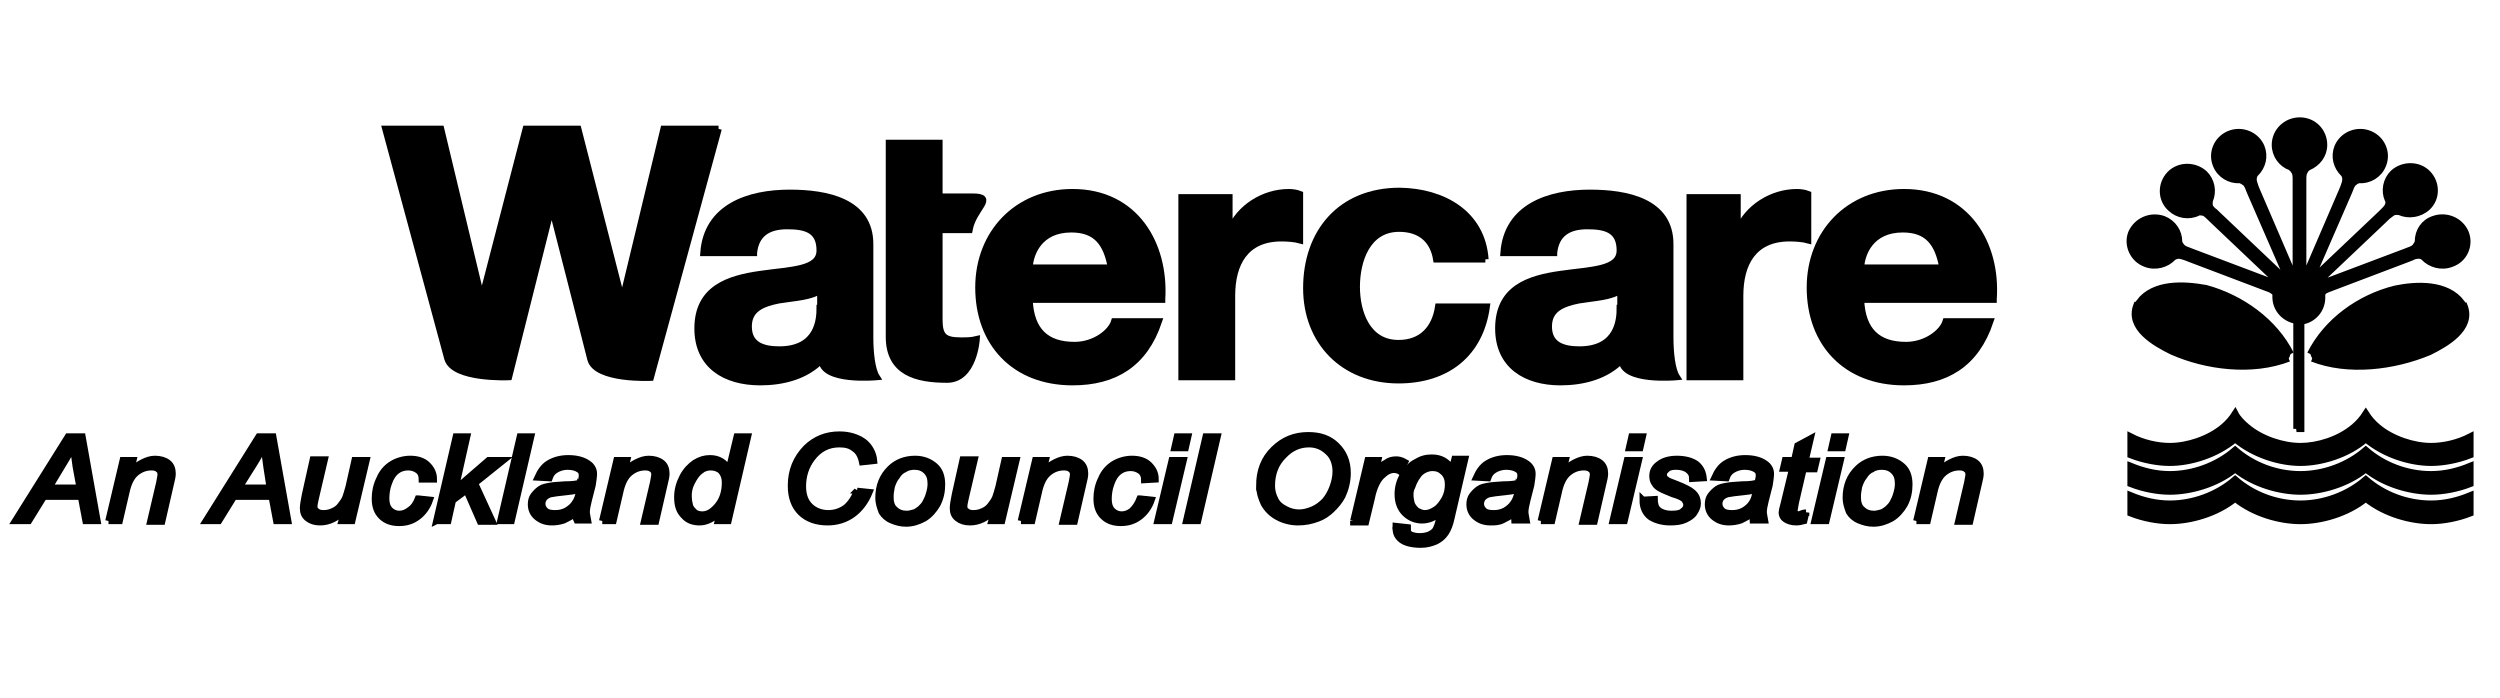 <svg width="222" height="62" xmlns="http://www.w3.org/2000/svg" xmlns:xlink="http://www.w3.org/1999/xlink">
 <defs>
  <clipPath id="clip630">
   <path id="path2182" d="m402,-711.89l41,0l0,32l-41,0l0,-32zm0,0"/>
  </clipPath>
  <clipPath id="clip631">
   <path id="path2185" d="m428.996,-684.261c-4.738,-0.43 -9.34,-0.617 -13.598,-0.617c-4.402,0 -8.438,0.203 -11.871,0.555c-0.348,1.262 -0.641,2.48 -0.879,3.641l0,0.004c3.402,-0.488 7.898,-0.773 12.949,-0.773c5.219,0 11.027,0.305 16.855,1.012c1.441,-9.27 4.758,-22.723 9.895,-31.152c-1.41,-0.117 -2.812,-0.211 -4.199,-0.285c-4.465,8.324 -7.496,18.305 -9.152,27.617"/>
  </clipPath>
  <clipPath id="clip632">
   <path id="path2365" d="m400,-715.89l40,0l0,32l-40,0l0,-32zm0,0"/>
  </clipPath>
  <clipPath id="clip633">
   <path id="path2368" d="m432.266,-709.37l-0.199,-0.02c-0.121,0 -0.246,0.016 -0.371,0.043l-4.707,5.199l-0.992,2.613l-0.105,0.16l-0.559,0.062l-0.703,0.117c-0.059,0.082 -0.137,0.113 -0.234,0.113c-0.09,0 -0.191,-0.027 -0.305,-0.066l0.09,0.207c-0.27,-0.117 -0.738,-0.445 -1.047,-0.527l-0.145,-0.008l-0.043,0l-0.074,0.016l-0.023,0.086l-0.055,-0.027l-0.016,0.133c-0.027,-0.066 -0.09,-0.109 -0.188,-0.125l-0.223,0.078l-0.039,-0.023l-0.012,-0.031l-0.203,0.059c-0.398,0.141 -0.781,0.57 -0.914,0.57l-0.008,0c-0.039,-0.004 -0.09,-0.07 -0.141,-0.164l-0.027,0.004l-0.008,0c-0.117,-0.012 -0.438,-0.57 -0.484,-0.875c-0.172,-0.043 -0.352,-0.094 -0.379,-0.25l-0.004,-0.016c-0.094,0 -0.77,4.344 -2.574,5.633c-1.859,1.328 -3.969,2.34 -4.754,2.641c-0.777,0.305 -0.324,0.84 -1.336,1.676c-1.008,0.84 -2.504,2.156 -1.988,2.641c0.019,0.016 -0.195,0.859 0.039,0.957c-2.875,0.07 -5.539,0.234 -7.906,0.473c-0.379,1.41 -0.707,2.77 -0.969,4.051c0.898,-0.129 1.855,-0.246 2.867,-0.352c3.434,-0.352 7.469,-0.555 11.871,-0.555c4.258,0 8.859,0.188 13.598,0.617c1.656,-9.312 4.688,-19.293 9.152,-27.617c0.574,-1.062 1.172,-2.102 1.789,-3.109c-1.566,-0.129 -3.117,-0.23 -4.645,-0.309c-1.078,1.883 -2.125,3.93 -3.027,5.926"/>
  </clipPath>
  <clipPath id="clip634">
   <path id="path2708" d="m398,-717.89l39,0l0,31l-39,0l0,-31zm0,0"/>
  </clipPath>
  <clipPath id="clip635">
   <path id="path2711" d="m419.707,-717.601c0.051,0.059 0.188,0.152 0.355,0.348c0.27,0.324 0.82,1.082 0.824,1.324c0,0.215 -0.246,0.148 -0.059,0.398l0.027,0.035l0.078,0.09c0.363,0.402 1.602,2.047 1.785,2.324c0.09,0.137 0.18,0.188 0.25,0.188l0.129,-0.141l0.019,-0.027c0.051,0 0.203,0.176 0.238,0.312l0.004,0.023l-0.137,0.086l0,0.004l0.023,0.066c0.09,0.176 0.418,0.559 0.699,1.23c0.363,0.867 0.699,1.348 0.609,2.191c-0.086,0.844 -0.266,2.055 -0.988,2.379c-0.73,0.324 -1.32,0.41 -1.273,1.012c0.051,0.602 0.777,0.641 1.281,1l0.066,0.043l0,-0.008l0.234,0.059l-0.016,0.051c0.473,0.18 1.039,0.156 1.266,0.652c0.172,0.371 0.098,0.934 -0.09,1.418l0.031,0.004l-0.105,0.234l-0.027,-0.004c-0.102,0.207 -0.219,0.387 -0.348,0.523c-0.281,0.305 -0.461,0.496 -0.496,0.637c0.113,0.039 0.215,0.066 0.305,0.066c0.098,0 0.176,-0.031 0.234,-0.113l0.703,-0.117l0.559,-0.062l0.105,-0.16l0.992,-2.613l4.707,-5.199c0.125,-0.027 0.25,-0.043 0.371,-0.043l0.199,0.02c0.902,-1.996 1.949,-4.043 3.027,-5.926c0.379,-0.656 0.762,-1.293 1.145,-1.902c-4.133,-0.34 -8.152,-0.492 -11.891,-0.492c-1.676,0 -3.293,0.031 -4.84,0.09m-0.762,15.594c-0.332,0.148 0.469,1.188 -0.238,1.688c-0.707,0.5 -1.062,0.406 -1.113,0.664c-0.055,0.258 -0.316,1.629 -2.223,2.988c-1.902,1.355 -2.977,2.199 -3.773,2.504c-0.66,0.258 -0.875,0.957 -1.508,1.676l0.074,-0.004c0.254,-0.012 0.512,-0.023 0.555,-0.023l0.004,0c0.098,0 0.18,0.078 0.18,0.18c0.004,0.102 -0.078,0.184 -0.18,0.184c-0.039,0 -0.293,0.016 -0.543,0.023c-0.238,0.012 -0.473,0.023 -0.512,0.023c-2.98,0.066 -6.984,0.312 -9.992,0.594c-0.363,1.332 -0.676,2.621 -0.926,3.836c0.902,-0.129 1.863,-0.246 2.879,-0.348c2.367,-0.238 5.031,-0.402 7.906,-0.473c-0.234,-0.098 -0.019,-0.941 -0.039,-0.957c-0.516,-0.484 0.98,-1.801 1.988,-2.641c1.012,-0.836 0.559,-1.371 1.336,-1.676c0.785,-0.301 2.895,-1.312 4.754,-2.641c1.805,-1.289 2.48,-5.633 2.574,-5.633l0.004,0.016c0.027,0.156 0.207,0.207 0.379,0.25l-0.008,-0.07c0,-0.27 -0.645,-0.141 -0.699,-0.461c-0.059,-0.32 -0.266,-0.254 0.043,-0.27l-0.121,-0.008c-0.457,0 -0.449,0.418 -0.801,0.578m2.996,0.559c-0.387,0.137 -0.738,0.5 -0.891,0.543c0.051,0.094 0.102,0.16 0.141,0.164l0.008,0c0.133,0 0.516,-0.43 0.914,-0.57l0.203,-0.059l-0.098,-0.152c-0.051,0 -0.133,0.023 -0.277,0.074m1.039,-0.035l-0.035,0.008l0.043,0l0.145,0.008l-0.121,-0.02l-0.031,0.004zm-0.309,0.066l-0.082,0.023c0.098,0.016 0.16,0.059 0.188,0.125l0.016,-0.133l-0.055,-0.027l-0.066,0.012zm0,0"/>
  </clipPath>
  <clipPath id="clip636">
   <path id="path2873" d="m396,-719.89l30,0l0,29l-30,0l0,-29zm0,0"/>
  </clipPath>
  <clipPath id="clip637">
   <path id="path2876" d="m409.539,-719.03c-5.438,5.379 -10.742,18.359 -12.656,27.465c0.734,-0.105 1.688,-0.211 2.773,-0.309c0.367,-1.582 0.824,-3.27 1.371,-5.02c-0.969,0.074 -1.918,0.164 -2.848,0.262l0.074,-0.25c0.93,-0.098 1.883,-0.184 2.852,-0.262c0.535,-1.691 1.148,-3.438 1.836,-5.203c-1.004,0.082 -1.98,0.172 -2.934,0.273l0.094,-0.25c0.957,-0.102 1.934,-0.195 2.938,-0.27c0.617,-1.566 1.281,-3.141 2.012,-4.703c-1.031,0.078 -2.035,0.172 -3.016,0.277l0.117,-0.254c0.98,-0.102 1.984,-0.195 3.016,-0.273c0.699,-1.48 1.449,-2.941 2.238,-4.367c-1.066,0.09 -2.102,0.199 -3.105,0.316l0.141,-0.258c1.008,-0.117 2.039,-0.227 3.105,-0.312c0.785,-1.398 1.609,-2.758 2.473,-4.051c-1.047,0.082 -2.059,0.18 -3.055,0.289c0.066,-0.09 0.129,-0.176 0.195,-0.266c0.984,-0.109 1.992,-0.203 3.027,-0.281c0.664,-0.98 1.359,-1.918 2.07,-2.816c0.109,-0.008 0.215,-0.016 0.324,-0.023c-0.719,0.895 -1.414,1.836 -2.086,2.82c1.191,-0.09 2.414,-0.156 3.66,-0.211c0.656,-0.992 1.328,-1.938 2.008,-2.828c0.109,-0.008 0.215,-0.012 0.32,-0.02c-0.691,0.895 -1.371,1.84 -2.035,2.84c1.105,-0.043 2.23,-0.074 3.367,-0.09c0.492,-0.805 0.992,-1.586 1.5,-2.352l0.141,0.223c-0.457,0.695 -0.91,1.402 -1.355,2.125c0.277,-0.004 0.551,-0.004 0.828,-0.004c0.488,0 0.984,0.004 1.477,0.008l0.16,0.23c-0.168,-0.258 -0.371,-0.52 -0.504,-0.68c-0.168,-0.195 -0.305,-0.289 -0.355,-0.348l0.016,-0.09l0.133,-0.027l0.07,0.004l0.137,0c-0.094,-0.352 -0.691,-1.422 -0.941,-1.719c-0.086,-0.102 -0.172,-0.16 -0.242,-0.199c-3.285,0.078 -6.766,0.301 -9.34,0.602m11.031,2.465c-0.484,-0.004 -0.965,-0.004 -1.449,-0.004c-0.391,0 -0.781,0 -1.168,0.004c-0.785,1.297 -1.535,2.641 -2.258,4.012c0.711,-0.012 1.422,-0.016 2.137,-0.016c0.492,0 0.988,0.004 1.48,0.008c0.488,-1.012 0.996,-1.996 1.516,-2.969c-0.188,-0.25 0.059,-0.184 0.059,-0.398c-0.004,-0.121 -0.141,-0.375 -0.316,-0.637l-0.004,-0.008c0,0.004 0.004,0.004 0.004,0.008m-6.277,0.098c-0.84,1.273 -1.652,2.621 -2.438,4.027c1.172,-0.055 2.363,-0.09 3.57,-0.109c0.715,-1.371 1.465,-2.715 2.246,-4.012c-1.145,0.02 -2.273,0.047 -3.379,0.094m-3.969,0.223c-0.871,1.293 -1.699,2.656 -2.488,4.055c1.215,-0.098 2.461,-0.18 3.738,-0.238c0.777,-1.406 1.59,-2.754 2.422,-4.027c-1.25,0.051 -2.48,0.121 -3.672,0.211m10.609,0.84l-0.078,-0.09l0.078,0.09zm0.008,0.008c-0.004,0 -0.008,-0.004 -0.008,-0.008l0.008,0.008zm0.043,0.051l-0.043,-0.051c0.012,0.016 0.027,0.035 0.043,0.051m0.012,0.012c-0.484,0.91 -0.961,1.832 -1.418,2.777c1.156,0.016 2.32,0.043 3.488,0.082c0.066,-0.145 0.141,-0.285 0.207,-0.434l0.082,0.16c-0.035,-0.137 -0.188,-0.312 -0.238,-0.312l-0.019,0.027l-0.129,0.141c-0.07,0 -0.16,-0.051 -0.25,-0.188c-0.172,-0.266 -1.293,-1.754 -1.723,-2.254l-0.012,-0.012c0.004,0.004 0.008,0.008 0.012,0.012m2.227,2.699l0,-0.004l0,0.004zm0.027,0.074c0,-0.004 -0.004,-0.004 -0.004,-0.008c0,0.004 0.004,0.004 0.004,0.008m0.227,0.348l-0.258,-0.016c-0.66,1.445 -1.277,2.934 -1.844,4.434c0.957,0.035 1.922,0.09 2.883,0.145l-0.098,0.238c-0.961,-0.055 -1.922,-0.109 -2.879,-0.145c-0.586,1.566 -1.121,3.145 -1.602,4.707l0.105,0.008l-0.004,0c1.129,0.047 2.047,0.086 3.195,0.16c0.191,-0.621 0.457,-1.418 0.664,-2.031l-0.066,-0.043c-0.504,-0.359 -1.23,-0.398 -1.281,-1c-0.047,-0.602 0.543,-0.688 1.273,-1.012c0.723,-0.324 0.902,-1.535 0.988,-2.379c0.09,-0.844 -0.246,-1.324 -0.609,-2.191c-0.16,-0.379 -0.332,-0.668 -0.469,-0.875c-0.102,-0.156 -0.188,-0.273 -0.227,-0.348c0.039,0.078 0.121,0.191 0.227,0.348m-7.906,-0.098c-0.754,1.449 -1.469,2.926 -2.137,4.414c0.641,-0.008 1.281,-0.012 1.926,-0.012c0.621,0 1.242,0.004 1.863,0.012c0.621,-1.496 1.281,-2.977 1.977,-4.426c-0.465,-0.004 -0.93,-0.004 -1.387,-0.004c-0.754,0 -1.5,0.004 -2.242,0.016m1.914,4.418c1.203,0.016 2.418,0.043 3.637,0.09c0.566,-1.504 1.18,-2.988 1.84,-4.434c-1.172,-0.039 -2.34,-0.066 -3.496,-0.082c-0.695,1.449 -1.359,2.93 -1.98,4.426m-5.766,-4.301c-0.781,1.418 -1.527,2.891 -2.234,4.402c1.211,-0.051 2.438,-0.086 3.684,-0.102c0.664,-1.492 1.379,-2.965 2.133,-4.414c-1.215,0.023 -2.41,0.059 -3.582,0.113m-4.023,0.258c-0.797,1.426 -1.551,2.887 -2.25,4.371c1.227,-0.09 2.488,-0.16 3.77,-0.219c0.703,-1.508 1.445,-2.98 2.219,-4.395c-1.277,0.062 -2.523,0.141 -3.738,0.242m5.629,4.281c-0.695,1.562 -1.332,3.133 -1.91,4.695c0.664,-0.008 1.332,-0.016 2.008,-0.016c0.641,0 1.285,0.008 1.934,0.016c0.539,-1.566 1.129,-3.137 1.77,-4.699c-0.59,-0.008 -1.176,-0.012 -1.758,-0.012c-0.688,0 -1.367,0.008 -2.043,0.016m2.285,4.695c1.266,0.02 2.539,0.051 3.824,0.102c0.477,-1.566 1.008,-3.141 1.594,-4.707c-1.223,-0.047 -2.438,-0.074 -3.645,-0.09c-0.641,1.559 -1.234,3.133 -1.773,4.695m-6.234,-4.586c-0.715,1.535 -1.387,3.102 -2.004,4.695c1.242,-0.055 2.504,-0.086 3.785,-0.105c0.578,-1.562 1.211,-3.133 1.902,-4.695c-1.246,0.02 -2.477,0.055 -3.684,0.105m-4.051,0.23c-0.73,1.559 -1.402,3.133 -2.02,4.699c1.238,-0.094 2.508,-0.168 3.805,-0.223c0.613,-1.594 1.285,-3.16 1.992,-4.699c-1.285,0.059 -2.547,0.129 -3.777,0.223m17.898,4.648c0.387,0.023 1.398,0.094 1.812,0.125c0.188,-0.484 0.262,-1.047 0.09,-1.418c-0.227,-0.496 -0.793,-0.473 -1.266,-0.652c-0.199,0.598 -0.453,1.352 -0.637,1.945m-3.445,-0.145l0.004,-0.031l-0.004,0.031zm0,0zm-0.016,0.031l0,-0.004l0,0.004zm0,0.004zm-0.012,0.031zm-0.285,0.133c0.012,-0.098 0.227,-0.07 0.285,-0.133c-0.059,0.062 -0.273,0.035 -0.285,0.133m-8.141,-0.105c-0.645,1.75 -1.207,3.48 -1.68,5.168c0.996,-0.02 2,-0.027 3.012,-0.027c0.348,0 0.699,0.004 1.051,0.004c0.445,-1.684 0.973,-3.41 1.566,-5.148c-0.621,-0.008 -1.242,-0.012 -1.855,-0.012c-0.703,0 -1.398,0.004 -2.094,0.016m2.629,5.148c0.789,0.004 1.594,0.027 2.391,0.047l-0.23,0.234c-0.742,-0.016 -1.488,-0.035 -2.223,-0.043c-0.184,0.707 -0.352,1.402 -0.508,2.09c-0.098,0.07 -0.199,0.141 -0.293,0.207c0.168,-0.758 0.348,-1.52 0.555,-2.297c-0.355,-0.004 -0.707,-0.004 -1.059,-0.004c-1.012,0 -2.016,0.008 -3.008,0.027c-0.465,1.684 -0.84,3.32 -1.105,4.871c0.41,-0.016 0.805,-0.023 1.188,-0.035c0.035,0 0.223,-0.008 0.43,-0.016c0.633,-0.719 0.848,-1.418 1.508,-1.676c0.797,-0.305 1.871,-1.148 3.773,-2.504c1.906,-1.359 2.168,-2.73 2.223,-2.988c0.051,-0.258 0.406,-0.164 1.113,-0.664c0.707,-0.5 -0.094,-1.539 0.238,-1.688c0.352,-0.16 0.344,-0.578 0.801,-0.578l0.121,0.008c-0.309,0.016 -0.102,-0.051 -0.043,0.27c0.055,0.32 0.699,0.191 0.699,0.461l0.008,0.07c0.047,0.305 0.367,0.863 0.484,0.875l0.008,0l0.027,-0.004c0.152,-0.043 0.504,-0.406 0.891,-0.543c0.145,-0.051 0.227,-0.074 0.277,-0.074l0.098,0.152l0.012,0.031l0.039,0.023l0.223,-0.078l0.082,-0.023l0.066,-0.012l-0.113,-0.055c0.094,-0.32 0.18,-0.645 0.277,-0.961c-1.172,-0.074 -2.273,-0.121 -3.438,-0.168l-0.059,0l0.059,0l-0.059,0l-0.062,0.043l0.016,-0.051c-1.285,-0.047 -2.562,-0.082 -3.832,-0.098c-0.598,1.738 -1.125,3.465 -1.574,5.148m-6.676,-5.035c-0.66,1.715 -1.254,3.453 -1.781,5.188c1.277,-0.059 2.578,-0.102 3.898,-0.129c0.469,-1.688 1.031,-3.418 1.672,-5.172c-1.281,0.023 -2.547,0.059 -3.789,0.113m-4.07,0.238c-0.691,1.766 -1.305,3.508 -1.844,5.199c1.262,-0.094 2.555,-0.176 3.875,-0.238c0.527,-1.734 1.121,-3.473 1.781,-5.191c-1.301,0.059 -2.574,0.137 -3.812,0.23m19.664,0.906l0.074,-0.016l0.035,-0.008l0.031,-0.004l0.121,0.02c0.309,0.082 0.777,0.41 1.047,0.527l-0.09,-0.207c0.035,-0.141 0.215,-0.332 0.496,-0.637c0.129,-0.137 0.246,-0.316 0.348,-0.523c-0.406,-0.031 -1.41,-0.098 -1.785,-0.121c-0.098,0.32 -0.184,0.645 -0.277,0.969m-17.453,4.285c-0.5,1.664 -0.934,3.324 -1.293,4.957c1.395,-0.09 2.805,-0.164 4.102,-0.211c0.266,-1.555 0.637,-3.188 1.098,-4.875c-1.32,0.027 -2.625,0.07 -3.906,0.129m-4.133,0.258c-0.547,1.75 -1.008,3.438 -1.375,5.016c1.215,-0.109 2.578,-0.215 3.965,-0.301c0.359,-1.633 0.785,-3.293 1.285,-4.957c-1.316,0.062 -2.609,0.145 -3.875,0.242"/>
  </clipPath>
  <clipPath id="clip638">
   <path id="path3288" d="m423,-704.89l2,0l0,3l-2,0l0,-3zm0,0"/>
  </clipPath>
  <clipPath id="clip639">
   <path id="path3291" d="m424.441,-703.914l0.219,0.102l0.016,-0.051l-0.234,-0.059l0,0.008zm1.293,2.406l0.027,0.004l0.105,-0.234l-0.031,-0.004l-0.102,0.234zm0,0"/>
  </clipPath>
  <clipPath id="clip640">
   <path id="path3295" d="m419,-704.89l6,0l0,4l-6,0l0,-4zm0,0"/>
  </clipPath>
  <clipPath id="clip641">
   <path id="path3298" d="m423.777,-701.883c-1.148,-0.074 -2.066,-0.113 -3.195,-0.16l-0.004,0.031l-0.016,0.027l0,0.008l-0.012,0.031c-0.059,0.062 -0.273,0.035 -0.285,0.133c1.164,0.047 2.266,0.094 3.438,0.168c-0.098,0.316 -0.184,0.641 -0.277,0.961l0.113,0.055l0.051,-0.012l0.082,-0.02c0.094,-0.324 0.18,-0.648 0.277,-0.969c0.375,0.023 1.379,0.09 1.785,0.121l0.102,-0.234c-0.414,-0.031 -1.426,-0.102 -1.812,-0.125c0.184,-0.594 0.438,-1.348 0.637,-1.945l-0.219,-0.102c-0.207,0.613 -0.473,1.41 -0.664,2.031"/>
  </clipPath>
  <clipPath id="clip642">
   <path id="path3302" d="m421,-715.89l3,0l0,4l-3,0l0,-4zm0,0"/>
  </clipPath>
  <clipPath id="clip643">
   <path id="path3305" d="m421.655,-714.695l-0.027,-0.035l0.027,0.035zm2.395,2.891zm-2.395,-2.887zm0,0zm0.023,0.066l-0.023,-0.066l0.023,0.066zm0,0"/>
  </clipPath>
  <clipPath id="clip644">
   <path id="path3309" d="m398,-719.89l27,0l0,28l-27,0l0,-28zm0,0"/>
  </clipPath>
  <clipPath id="clip645">
   <path id="path3312" d="m416.964,-718.734c-0.68,0.891 -1.352,1.836 -2.008,2.828c-1.246,0.055 -2.469,0.121 -3.66,0.211c0.672,-0.984 1.367,-1.926 2.086,-2.82c-0.109,0.008 -0.215,0.016 -0.324,0.023c-0.711,0.898 -1.406,1.836 -2.07,2.816c-1.035,0.078 -2.043,0.172 -3.027,0.281c-0.066,0.09 -0.129,0.176 -0.195,0.266c0.996,-0.109 2.008,-0.207 3.055,-0.289c-0.863,1.293 -1.688,2.652 -2.473,4.051c-1.066,0.086 -2.098,0.195 -3.105,0.312l-0.141,0.258c1.004,-0.117 2.039,-0.227 3.105,-0.316c-0.789,1.426 -1.539,2.887 -2.238,4.367c-1.031,0.078 -2.035,0.172 -3.016,0.273l-0.117,0.254c0.98,-0.105 1.984,-0.199 3.016,-0.277c-0.73,1.562 -1.395,3.137 -2.012,4.703c-1.004,0.074 -1.98,0.168 -2.938,0.27l-0.094,0.25c0.953,-0.102 1.93,-0.191 2.934,-0.273c-0.688,1.766 -1.301,3.512 -1.836,5.203c-0.969,0.078 -1.922,0.164 -2.852,0.262l-0.074,0.25c0.93,-0.098 1.879,-0.188 2.848,-0.262c-0.547,1.75 -1.004,3.437 -1.371,5.02l0.254,-0.027c0.367,-1.578 0.828,-3.266 1.375,-5.016c1.266,-0.098 2.559,-0.18 3.875,-0.242c-0.5,1.664 -0.926,3.324 -1.285,4.957l0.25,-0.016c0.359,-1.633 0.793,-3.293 1.293,-4.957c1.281,-0.059 2.586,-0.102 3.906,-0.129c-0.461,1.688 -0.832,3.32 -1.098,4.875l0.246,-0.008c0.266,-1.551 0.641,-3.188 1.105,-4.871c0.992,-0.02 1.996,-0.027 3.008,-0.027c0.352,0 0.703,0 1.059,0.004c-0.207,0.777 -0.387,1.539 -0.555,2.297c0.094,-0.066 0.195,-0.137 0.293,-0.207c0.156,-0.688 0.324,-1.383 0.508,-2.09c0.734,0.008 1.48,0.027 2.223,0.043l0.23,-0.234c-0.797,-0.02 -1.602,-0.043 -2.391,-0.047c0.449,-1.684 0.977,-3.41 1.574,-5.148c1.27,0.016 2.547,0.051 3.832,0.098l-0.016,0.051l0.062,-0.043c0.117,-0.086 0.242,-0.168 0.371,-0.23l0.008,0l-0.105,-0.008c0.48,-1.562 1.016,-3.141 1.602,-4.707c0.957,0.035 1.918,0.09 2.879,0.145l0.098,-0.238c-0.961,-0.055 -1.926,-0.109 -2.883,-0.145c0.566,-1.5 1.184,-2.988 1.844,-4.434l0.258,0.016c-0.105,-0.164 -0.191,-0.277 -0.23,-0.355l-0.023,-0.066l0,-0.004l0.137,-0.086l-0.004,-0.023l-0.082,-0.16c-0.066,0.148 -0.141,0.289 -0.207,0.434c-1.168,-0.039 -2.332,-0.066 -3.488,-0.082c0.457,-0.945 0.934,-1.867 1.418,-2.777l-0.062,-0.07l-0.078,-0.09l-0.027,-0.035c-0.52,0.973 -1.027,1.957 -1.516,2.969c-0.492,-0.004 -0.988,-0.008 -1.48,-0.008c-0.715,0 -1.426,0.004 -2.137,0.016c0.723,-1.371 1.473,-2.715 2.258,-4.012c0.387,-0.004 0.777,-0.004 1.168,-0.004c0.484,0 0.965,0 1.449,0.004l-0.164,-0.238c-0.492,-0.004 -0.988,-0.008 -1.477,-0.008c-0.277,0 -0.551,0 -0.828,0.004c0.445,-0.723 0.898,-1.43 1.355,-2.125l-0.141,-0.223c-0.508,0.766 -1.008,1.547 -1.5,2.352c-1.137,0.016 -2.262,0.047 -3.367,0.09c0.664,-1 1.344,-1.945 2.035,-2.84c-0.105,0.008 -0.211,0.012 -0.32,0.02m-1.871,3.066c1.105,-0.047 2.234,-0.074 3.379,-0.094c-0.781,1.297 -1.531,2.641 -2.246,4.012c-1.207,0.02 -2.398,0.055 -3.57,0.109c0.785,-1.406 1.598,-2.754 2.438,-4.027m-3.969,0.223c1.191,-0.09 2.422,-0.16 3.672,-0.211c-0.832,1.273 -1.645,2.621 -2.422,4.027c-1.277,0.059 -2.523,0.141 -3.738,0.238c0.789,-1.398 1.617,-2.762 2.488,-4.055m5.246,3.934c0.742,-0.012 1.488,-0.016 2.242,-0.016c0.457,0 0.922,0 1.387,0.004c-0.695,1.449 -1.355,2.93 -1.977,4.426c-0.621,-0.008 -1.242,-0.012 -1.863,-0.012c-0.645,0 -1.285,0.004 -1.926,0.012c0.668,-1.488 1.383,-2.965 2.137,-4.414m1.914,4.418c0.621,-1.496 1.285,-2.977 1.98,-4.426c1.156,0.016 2.324,0.043 3.496,0.082c-0.66,1.445 -1.273,2.93 -1.84,4.434c-1.219,-0.047 -2.434,-0.074 -3.637,-0.09m-5.766,-4.301c1.172,-0.055 2.367,-0.09 3.582,-0.113c-0.754,1.449 -1.469,2.922 -2.133,4.414c-1.246,0.016 -2.473,0.051 -3.684,0.102c0.707,-1.512 1.453,-2.984 2.234,-4.402m-4.023,0.258c1.215,-0.102 2.461,-0.18 3.738,-0.242c-0.773,1.414 -1.516,2.887 -2.219,4.395c-1.281,0.059 -2.543,0.129 -3.77,0.219c0.699,-1.484 1.453,-2.945 2.25,-4.371m5.629,4.281c0.676,-0.008 1.355,-0.016 2.043,-0.016c0.582,0 1.168,0.004 1.758,0.012c-0.641,1.562 -1.23,3.133 -1.77,4.699c-0.648,-0.008 -1.293,-0.016 -1.934,-0.016c-0.676,0 -1.344,0.008 -2.008,0.016c0.578,-1.562 1.215,-3.133 1.91,-4.695m2.285,4.695c0.539,-1.562 1.133,-3.137 1.773,-4.695c1.207,0.016 2.422,0.043 3.645,0.09c-0.586,1.566 -1.117,3.141 -1.594,4.707c-1.285,-0.051 -2.559,-0.082 -3.824,-0.102m-6.235,-4.586c1.207,-0.051 2.438,-0.086 3.684,-0.105c-0.691,1.562 -1.324,3.133 -1.902,4.695c-1.281,0.02 -2.543,0.051 -3.785,0.105c0.617,-1.594 1.289,-3.16 2.004,-4.695m-4.051,0.23c1.23,-0.094 2.492,-0.164 3.777,-0.223c-0.707,1.539 -1.379,3.105 -1.992,4.699c-1.297,0.055 -2.566,0.129 -3.805,0.223c0.617,-1.566 1.289,-3.141 2.02,-4.699m6,4.598c0.695,-0.012 1.391,-0.016 2.094,-0.016c0.613,0 1.234,0.004 1.855,0.012c-0.594,1.738 -1.121,3.465 -1.566,5.148c-0.352,0 -0.703,-0.004 -1.051,-0.004c-1.012,0 -2.016,0.008 -3.012,0.027c0.473,-1.688 1.035,-3.418 1.68,-5.168m-4.047,0.113c1.242,-0.055 2.508,-0.09 3.789,-0.113c-0.641,1.754 -1.203,3.484 -1.672,5.172c-1.32,0.027 -2.621,0.07 -3.898,0.129c0.527,-1.734 1.121,-3.473 1.781,-5.188m-4.07,0.238c1.238,-0.094 2.512,-0.172 3.812,-0.23c-0.66,1.719 -1.254,3.457 -1.781,5.191c-1.32,0.062 -2.613,0.145 -3.875,0.238c0.539,-1.691 1.152,-3.434 1.844,-5.199"/>
  </clipPath>
  <clipPath id="clip646">
   <path id="path3316" d="m399,-692.89l10,0l0,1l-10,0l0,-1zm0,0"/>
  </clipPath>
  <clipPath id="clip647">
   <path id="path3319" d="m409.027,-691.629l-0.031,0.184l0.246,-0.008l0.031,-0.184l-0.246,0.008zm-4.352,0.227l-0.039,0.184l0.25,-0.016l0.039,-0.184l-0.25,0.016zm-4.219,0.328l-0.043,0.188l0.25,-0.023l0.047,-0.191l-0.254,0.027zm0,0"/>
  </clipPath>
 </defs>
 <g>
  <title>background</title>
  <rect fill="none" id="canvas_background" height="12.455" width="39.436" y="-1" x="-1"/>
 </g>
 <g>
  <title>Layer 1</title>
  <g transform="matrix(1.25,0,0,1.25,-491.815,905.043) " clip-rule="nonzero" id="g6050" clip-path="url(#clip638)">
   <g clip-rule="nonzero" id="g6052" clip-path="url(#clip639)">
    <use height="100%" width="100%" y="1654.28" x="1.711" id="use6054" transform="matrix(0.467,0,0,-0.479,423.372,91.779) " xlink:href="#image11"/>
   </g>
  </g>
  <g transform="matrix(1.25,0,0,1.25,-491.815,905.043) " clip-rule="nonzero" id="g6056" clip-path="url(#clip640)">
   <g clip-rule="nonzero" id="g6058" clip-path="url(#clip641)">
    <use height="100%" width="100%" y="1696.699" x="1.722" id="use6060" transform="matrix(0.465,0,0,-0.467,419.201,92.642) " xlink:href="#image16"/>
   </g>
  </g>
  <g transform="matrix(1.25,0,0,1.25,-491.815,905.043) " clip-rule="nonzero" id="g6062" clip-path="url(#clip642)">
   <g clip-rule="nonzero" id="g6064" clip-path="url(#clip643)">
    <use height="100%" width="100%" y="0" x="0" id="use6066" transform="matrix(0.411,0,0,-0.431,421.439,-711.522) " xlink:href="#image19"/>
   </g>
  </g>
  <g transform="matrix(1.25,0,0,1.25,-491.815,905.043) " clip-rule="nonzero" id="g6068" clip-path="url(#clip644)">
   <g clip-rule="nonzero" id="g6070" clip-path="url(#clip645)">
    <use height="100%" width="100%" y="-1.674" x="1.684" id="use6072" transform="matrix(0.475,0,0,-0.478,397.915,-691.611) " xlink:href="#image22"/>
   </g>
  </g>
  <g transform="matrix(1.25,0,0,1.25,-491.815,905.043) " clip-rule="nonzero" id="g6074" clip-path="url(#clip646)">
   <g clip-rule="nonzero" id="g6076" clip-path="url(#clip647)">
    <use height="100%" width="100%" y="0" x="0" id="use6078" transform="matrix(0.467,0,0,-0.384,400.153,-690.668) " xlink:href="#image25"/>
   </g>
  </g>
  <style type="text/css">.st0{fill:#000000;}</style>
  <g stroke="null" id="svg_52">
   <g stroke="null" transform="matrix(0.58,0,0,0.568,0.818,-12.858) " id="svg_5">
    <g stroke="null" id="svg_6">
     <path stroke="null" id="svg_7" d="m350.201,89.683l0,-16.9c-1.8,-0.3 -3.2,-1.8 -3.2,-3.7c0,-0.2 0,-0.3 0,-0.3c0,-0.1 0,-0.3 -0.1,-0.4c-0.2,-0.2 -0.5,-0.4 -0.7,-0.5l-12.4,-4.8l-0.5,-0.2c-0.3,-0.1 -0.8,-0.3 -1.2,-0.3c-0.5,0.1 -0.7,0.2 -0.8,0.3c-1,1.1 -2.7,1.6 -4.2,1c-1.9,-0.7 -2.9,-2.9 -2.2,-4.8c0.8,-1.9 2.9,-2.9 4.9,-2.2c1.5,0.6 2.4,2 2.4,3.5c0,0.1 0.1,0.5 0.4,0.8c0.2,0.3 0.7,0.5 1,0.6l0.5,0.2l12.2,4.7l0.1,0.1c0.2,0.1 0.6,0.2 0.8,0.1c0,0 0.1,0 0.1,0c-0.1,-0.3 -0.3,-0.6 -0.5,-0.7l-9.5,-9.2l-0.4,-0.4c-0.2,-0.2 -0.6,-0.6 -0.9,-0.7c-0.5,-0.1 -0.8,-0.1 -0.9,0c-1.4,0.7 -3.1,0.4 -4.2,-0.7c-1.5,-1.4 -1.5,-3.8 -0.1,-5.3c1.4,-1.5 3.8,-1.5 5.3,-0.1c1.1,1.1 1.4,2.8 0.8,4.2c0,0.1 -0.1,0.4 0,0.9c0.1,0.3 0.5,0.7 0.8,0.9l0.4,0.4l9.4,9.1l0.1,0.1c0.1,0.1 0.4,0.4 0.7,0.4c0,0 0.1,0 0.1,0c0.1,-0.3 -0.1,-0.7 -0.1,-0.9l-5.2,-12.2l-0.2,-0.5c-0.1,-0.3 -0.3,-0.8 -0.6,-1c-0.4,-0.3 -0.7,-0.4 -0.8,-0.4c-1.5,0.1 -3,-0.8 -3.6,-2.3c-0.8,-1.9 0.1,-4.1 2,-4.9c1.9,-0.8 4.1,0.1 4.9,2c0.6,1.5 0.2,3.1 -0.9,4.2c-0.1,0.1 -0.3,0.4 -0.3,0.9c0,0.4 0.2,0.8 0.3,1.2l0.2,0.5l5.1,12.1l0.1,0.1c0.1,0.2 0.3,0.5 0.5,0.7c0,0 0.1,0 0.1,0c0.2,-0.3 0.2,-0.7 0.2,-0.9l0,-13.1l0,-0.6c0,-0.3 0,-0.9 -0.2,-1.2c-0.2,-0.4 -0.5,-0.6 -0.6,-0.7c-1.4,-0.5 -2.4,-1.9 -2.4,-3.5c0,-2.1 1.7,-3.8 3.8,-3.8c2.1,0 3.7,1.7 3.7,3.8c0,1.6 -1,2.9 -2.4,3.5c-0.1,0.1 -0.4,0.2 -0.6,0.7c-0.2,0.3 -0.2,0.9 -0.2,1.2l0,0.5l0,13.1l0,0.2c0,0.2 0,0.6 0.2,0.8c0.1,0 0.1,0 0.1,0c0.2,-0.2 0.4,-0.5 0.5,-0.7l0.1,-0.1l5.1,-12.1l0.2,-0.5c0.1,-0.3 0.3,-0.8 0.3,-1.2c0,-0.5 -0.2,-0.8 -0.3,-0.9c-1.1,-1.1 -1.5,-2.7 -0.9,-4.2c0.8,-1.9 3,-2.8 4.9,-2c1.9,0.8 2.8,3 2,4.9c-0.6,1.5 -2.1,2.4 -3.6,2.3c-0.1,0 -0.5,0.1 -0.8,0.4c-0.3,0.2 -0.5,0.7 -0.6,1l-0.2,0.5l-5.2,12.2c-0.1,0.2 -0.2,0.5 -0.2,0.8c0,0.1 0.1,0 0.1,0c0.3,-0.1 0.6,-0.3 0.7,-0.4l0.1,-0.1l9.4,-9.1l0.4,-0.4c0.2,-0.2 0.6,-0.6 0.7,-0.9c0.2,-0.5 0.1,-0.8 0,-0.9c-0.6,-1.4 -0.3,-3.1 0.8,-4.2c1.5,-1.4 3.9,-1.4 5.3,0.1c1.4,1.5 1.4,3.9 -0.1,5.3c-1.2,1.1 -2.9,1.3 -4.2,0.7c-0.1,0 -0.4,-0.1 -0.9,0c-0.3,0.1 -0.7,0.5 -1,0.7l-0.4,0.4l-9.5,9.2c-0.1,0.1 -0.4,0.4 -0.5,0.7c0,0.1 0.1,0.1 0.1,0.1c0.3,0.1 0.7,-0.1 0.8,-0.1l0.1,-0.1l12.2,-4.7l0.5,-0.2c0.3,-0.1 0.8,-0.3 1,-0.6c0.3,-0.4 0.4,-0.7 0.4,-0.8c0,-1.6 0.9,-3 2.4,-3.5c1.9,-0.7 4.1,0.2 4.9,2.2c0.7,1.9 -0.2,4.1 -2.2,4.8c-1.5,0.6 -3.2,0.1 -4.2,-1c-0.1,-0.1 -0.4,-0.3 -0.8,-0.3c-0.3,0 -0.8,0.1 -1.1,0.3l-0.5,0.2l-12.4,4.8c-0.2,0.1 -0.5,0.2 -0.7,0.5c-0.1,0.1 -0.1,0.3 -0.1,0.5c0,0.1 0,0.2 0,0.2l0,0.1c0,1.9 -1.4,3.5 -3.2,3.7l0,16.8l-0.7,0z" class="st0"/>
     <path stroke="null" id="svg_8" d="m352.301,77.983c2.5,-5.1 7.5,-8.8 13,-10.2c3.3,-0.7 7.9,-0.9 10.2,2.2c-8.1,1.2 -15.9,4.4 -23.2,8m-3.3,0.7c-5.6,2.2 -12.6,1.3 -17.9,-1.1c-2.6,-1.3 -6.7,-3.7 -5.4,-7.2c8.1,1.6 16,4.8 23.3,8.3m0.3,-0.7c-7.3,-3.6 -15.1,-6.8 -23.2,-8.1c2.3,-3.1 6.9,-2.8 10.2,-2.2c5.4,1.5 10.5,5.2 13,10.3m3.3,0.7c7.4,-3.5 15.2,-6.8 23.3,-8.2c1.3,3.5 -2.8,5.9 -5.4,7.2c-5.4,2.3 -12.4,3.2 -17.9,1" class="st0"/>
     <path stroke="null" id="svg_9" d="m359.001,89.383c0.7,-0.6 1.3,-1.3 1.8,-2.1c0.5,0.8 1.1,1.5 1.8,2.1c2.2,1.9 5.5,3 8.2,3c1.9,0 4.1,-0.5 6,-1.5l0,2.9c-2,0.8 -4.2,1.2 -6,1.2c-3.1,0 -7.1,-1.2 -10,-3.7c-2.8,2.5 -6.9,3.7 -10,3.7c-3.1,0 -7.1,-1.2 -10,-3.7c-2.9,2.5 -6.9,3.7 -10,3.7c-1.8,0 -4,-0.4 -6,-1.2l0,-2.9c1.9,1 4.1,1.5 6,1.5c2.7,0 6,-1.1 8.2,-3c0.7,-0.6 1.3,-1.3 1.8,-2.1c0.4,0.8 1.1,1.5 1.8,2.1c2.2,1.9 5.5,3 8.2,3c2.6,0 5.9,-1 8.2,-3m17.8,13.5c-2,0.8 -4.2,1.2 -6,1.2c-3.1,0 -7.1,-1.1 -10,-3.5c-2.9,2.4 -6.9,3.5 -10,3.5c-3.1,0 -7.1,-1.1 -10,-3.5c-2.9,2.4 -6.9,3.5 -10,3.5c-1.8,0 -4,-0.4 -6,-1.2l0,-2.8c1.9,0.8 3.9,1.3 6,1.3c3.6,0 7.3,-1.4 10,-3.8c2.7,2.4 6.3,3.8 10,3.8c3.6,0 7.3,-1.4 10,-3.8c2.7,2.4 6.3,3.8 10,3.8c2.1,0 4.1,-0.5 6,-1.3l0,2.8zm0,-4.6c-2,0.8 -4.2,1.2 -6,1.2c-3.1,0 -7.1,-1.1 -10,-3.5c-2.9,2.4 -6.9,3.5 -10,3.5c-3.1,0 -7.1,-1.1 -10,-3.5c-2.9,2.4 -6.9,3.5 -10,3.5c-1.8,0 -4,-0.4 -6,-1.2l0,-2.8c1.9,0.8 3.9,1.3 6,1.3c3.6,0 7.3,-1.4 10,-3.8c2.7,2.4 6.3,3.8 10,3.8c3.6,0 7.3,-1.4 10,-3.8c2.7,2.4 6.3,3.8 10,3.8c2.1,0 4.1,-0.5 6,-1.3l0,2.8z" class="st0"/>
    </g>
    <g stroke="null" id="svg_10">
     <g stroke="null" id="svg_11">
      <path stroke="null" id="svg_12" d="m0.901,104.083l8.1,-13.2l2.2,0l2.3,13.2l-1.8,0l-0.7,-3.8l-5.7,0l-2.3,3.8l-2.1,0zm5.2,-5.2l4.7,0l-0.6,-3.3c-0.2,-1.3 -0.3,-2.4 -0.4,-3.3c-0.3,0.8 -0.8,1.7 -1.4,2.7l-2.3,3.9z" class="st0"/>
      <path stroke="null" id="svg_13" d="m15.201,104.083l2.2,-9.5l1.6,0l-0.4,1.7c0.7,-0.7 1.3,-1.1 1.9,-1.4c0.6,-0.3 1.2,-0.5 1.8,-0.5c0.8,0 1.5,0.2 2,0.6c0.5,0.4 0.7,1 0.7,1.7c0,0.4 -0.1,0.9 -0.3,1.7l-1.3,5.8l-1.8,0l1.4,-6.1c0.1,-0.6 0.2,-1 0.2,-1.3c0,-0.3 -0.1,-0.6 -0.4,-0.8c-0.2,-0.2 -0.6,-0.3 -1,-0.3c-0.9,0 -1.7,0.3 -2.4,0.9c-0.7,0.6 -1.2,1.6 -1.5,3.1l-1,4.4l-1.7,0z" class="st0"/>
     </g>
     <g stroke="null" id="svg_14">
      <path stroke="null" id="svg_15" d="m30.101,104.083l8.1,-13.2l2.2,0l2.3,13.2l-1.8,0l-0.7,-3.8l-5.8,0l-2.3,3.8l-2,0zm5.1,-5.2l4.7,0l-0.5,-3.3c-0.2,-1.3 -0.3,-2.4 -0.4,-3.3c-0.3,0.8 -0.8,1.7 -1.4,2.7l-2.4,3.9z" class="st0"/>
      <path stroke="null" id="svg_16" d="m51.401,102.383c-1.2,1.3 -2.5,1.9 -3.8,1.9c-0.8,0 -1.4,-0.2 -1.9,-0.6c-0.5,-0.4 -0.7,-0.9 -0.7,-1.6c0,-0.4 0.1,-1.1 0.3,-2.1l1.2,-5.5l1.8,0l-1.4,6.1c-0.1,0.5 -0.2,0.9 -0.2,1.2c0,0.4 0.1,0.6 0.4,0.8c0.2,0.2 0.6,0.3 1,0.3c0.5,0 1,-0.1 1.4,-0.3c0.5,-0.2 0.9,-0.5 1.2,-0.9c0.3,-0.4 0.6,-0.8 0.8,-1.3c0.1,-0.3 0.3,-0.9 0.5,-1.7l0.9,-4.1l1.8,0l-2.2,9.5l-1.6,0l0.5,-1.7z" class="st0"/>
      <path stroke="null" id="svg_17" d="m62.601,100.583l1.8,0.2c-0.4,1.2 -1.1,2.1 -1.9,2.7c-0.8,0.6 -1.7,0.9 -2.8,0.9c-1.1,0 -2,-0.3 -2.7,-1c-0.7,-0.7 -1,-1.6 -1,-2.8c0,-1 0.2,-2.1 0.7,-3.1c0.4,-1 1.1,-1.8 1.9,-2.3c0.8,-0.5 1.8,-0.8 2.8,-0.8c1.1,0 2,0.3 2.6,0.9c0.6,0.6 1,1.3 1,2.3l-1.8,0c0,-0.6 -0.2,-1.1 -0.6,-1.4c-0.4,-0.3 -0.9,-0.5 -1.5,-0.5c-0.7,0 -1.3,0.2 -1.8,0.6c-0.5,0.4 -0.9,1 -1.2,1.9c-0.3,0.8 -0.4,1.7 -0.4,2.4c0,0.8 0.2,1.4 0.6,1.8c0.4,0.4 0.9,0.6 1.4,0.6c0.6,0 1.1,-0.2 1.6,-0.6c0.6,-0.4 1,-1 1.3,-1.8z" class="st0"/>
      <path stroke="null" id="svg_18" d="m65.401,104.083l3,-13.2l1.7,0l-1.8,8.2l5.1,-4.5l2.3,0l-4.4,3.6l2.7,6l-1.9,0l-2.1,-4.9l-2.1,1.6l-0.7,3.2l-1.8,0z" class="st0"/>
      <path stroke="null" id="svg_19" d="m75.201,104.083l3,-13.2l1.7,0l-3,13.2l-1.7,0z" class="st0"/>
      <path stroke="null" id="svg_20" d="m86.701,102.883c-0.6,0.5 -1.2,0.8 -1.8,1.1c-0.6,0.2 -1.2,0.3 -1.8,0.3c-1,0 -1.7,-0.3 -2.3,-0.8c-0.6,-0.5 -0.9,-1.2 -0.9,-2c0,-0.5 0.1,-1 0.4,-1.4c0.3,-0.4 0.6,-0.7 1,-1c0.4,-0.3 1,-0.4 1.6,-0.5c0.4,-0.1 1.1,-0.1 2.2,-0.2c1.1,0 1.9,-0.1 2.4,-0.3c0.1,-0.4 0.2,-0.8 0.2,-1.1c0,-0.4 -0.1,-0.7 -0.4,-0.9c-0.4,-0.3 -1,-0.5 -1.8,-0.5c-0.7,0 -1.3,0.2 -1.8,0.5c-0.5,0.3 -0.8,0.7 -1,1.3l-1.8,-0.1c0.4,-0.9 0.9,-1.7 1.7,-2.2c0.8,-0.5 1.8,-0.8 3,-0.8c1.3,0 2.3,0.3 3,0.8c0.6,0.4 0.9,1 0.9,1.6c0,0.5 -0.1,1.1 -0.2,1.8l-0.6,2.4c-0.2,0.8 -0.3,1.4 -0.3,1.8c0,0.3 0.1,0.7 0.2,1.3l-1.7,0c-0.1,-0.2 -0.2,-0.6 -0.2,-1.1zm0.6,-3.7c-0.2,0.1 -0.5,0.2 -0.8,0.2c-0.3,0.1 -0.8,0.1 -1.4,0.2c-1,0.1 -1.7,0.2 -2.2,0.3c-0.4,0.1 -0.7,0.3 -1,0.6c-0.2,0.3 -0.3,0.6 -0.3,0.9c0,0.5 0.2,0.8 0.5,1.1c0.3,0.3 0.8,0.4 1.5,0.4c0.6,0 1.1,-0.1 1.7,-0.4c0.5,-0.3 1,-0.7 1.3,-1.2c0.3,-0.4 0.6,-1.1 0.7,-2.1z" class="st0"/>
      <path stroke="null" id="svg_21" d="m90.801,104.083l2.2,-9.5l1.6,0l-0.4,1.7c0.7,-0.7 1.3,-1.1 1.9,-1.4c0.6,-0.3 1.2,-0.5 1.8,-0.5c0.8,0 1.5,0.2 2,0.6c0.5,0.4 0.7,1 0.7,1.7c0,0.4 -0.1,0.9 -0.3,1.7l-1.3,5.8l-1.8,0l1.4,-6.1c0.1,-0.6 0.2,-1 0.2,-1.3c0,-0.3 -0.1,-0.6 -0.4,-0.8c-0.2,-0.2 -0.6,-0.3 -1,-0.3c-0.9,0 -1.7,0.3 -2.4,0.9c-0.7,0.6 -1.2,1.6 -1.5,3.1l-1,4.4l-1.7,0z" class="st0"/>
      <path stroke="null" id="svg_22" d="m108.801,102.683c-1,1.1 -2.1,1.6 -3.1,1.6c-1,0 -1.8,-0.3 -2.4,-1c-0.7,-0.7 -1,-1.6 -1,-2.9c0,-1.2 0.3,-2.2 0.8,-3.2c0.5,-1 1.2,-1.7 1.9,-2.2c0.8,-0.5 1.5,-0.7 2.3,-0.7c1.3,0 2.2,0.6 2.9,1.7l1.2,-5.1l1.7,0l-3,13.2l-1.6,0l0.3,-1.4zm-4.8,-2.6c0,0.7 0.1,1.2 0.2,1.6c0.1,0.4 0.4,0.7 0.7,1c0.3,0.3 0.8,0.4 1.2,0.4c0.8,0 1.5,-0.4 2.2,-1.2c0.9,-1 1.3,-2.3 1.3,-3.8c0,-0.8 -0.2,-1.3 -0.6,-1.8c-0.4,-0.4 -1,-0.6 -1.6,-0.6c-0.4,0 -0.8,0.1 -1.2,0.3c-0.3,0.2 -0.7,0.5 -1,0.9c-0.3,0.4 -0.6,0.9 -0.9,1.6c-0.2,0.5 -0.3,1.1 -0.3,1.6z" class="st0"/>
      <path stroke="null" id="svg_23" d="m129.801,99.383l1.9,0.2c-0.6,1.5 -1.5,2.7 -2.6,3.5c-1.1,0.8 -2.4,1.2 -3.8,1.2c-1.7,0 -3.1,-0.5 -4.1,-1.5c-1,-1 -1.5,-2.4 -1.5,-4.2c0,-2.4 0.8,-4.3 2.3,-5.9c1.4,-1.4 3.1,-2.1 5.1,-2.1c1.5,0 2.7,0.4 3.7,1.1c0.9,0.7 1.5,1.8 1.6,3l-1.8,0.2c-0.2,-1 -0.6,-1.7 -1.2,-2.1c-0.6,-0.5 -1.3,-0.7 -2.3,-0.7c-1.7,0 -3.1,0.7 -4.2,2.2c-0.9,1.2 -1.4,2.7 -1.4,4.4c0,1.4 0.4,2.4 1.1,3.1c0.7,0.7 1.7,1.1 2.8,1.1c1,0 1.9,-0.3 2.7,-0.9c0.7,-0.6 1.3,-1.5 1.7,-2.6z" class="st0"/>
      <path stroke="null" id="svg_24" d="m133.101,100.483c0,-1.9 0.6,-3.4 1.8,-4.6c1,-1 2.3,-1.5 3.8,-1.5c1.2,0 2.2,0.4 3,1.1c0.8,0.7 1.1,1.7 1.1,2.9c0,1.1 -0.2,2.1 -0.7,3.1c-0.5,0.9 -1.2,1.7 -2,2.2c-0.9,0.5 -1.8,0.8 -2.8,0.8c-0.8,0 -1.5,-0.2 -2.2,-0.5c-0.7,-0.3 -1.2,-0.8 -1.5,-1.3c-0.3,-0.8 -0.5,-1.5 -0.5,-2.2zm1.8,-0.2c0,0.9 0.2,1.6 0.7,2c0.5,0.5 1.1,0.7 1.8,0.7c0.4,0 0.7,-0.1 1.1,-0.2c0.4,-0.1 0.7,-0.4 1,-0.6c0.3,-0.3 0.6,-0.6 0.8,-1c0.2,-0.4 0.4,-0.8 0.5,-1.2c0.2,-0.6 0.3,-1.2 0.3,-1.7c0,-0.9 -0.2,-1.5 -0.7,-2c-0.5,-0.5 -1.1,-0.7 -1.8,-0.7c-0.5,0 -1.1,0.1 -1.5,0.4c-0.5,0.2 -0.9,0.6 -1.2,1.1c-0.4,0.5 -0.6,1 -0.8,1.6c-0.1,0.6 -0.2,1.1 -0.2,1.6z" class="st0"/>
      <path stroke="null" id="svg_25" d="m150.901,102.383c-1.2,1.3 -2.5,1.9 -3.8,1.9c-0.8,0 -1.4,-0.2 -1.9,-0.6c-0.5,-0.4 -0.7,-0.9 -0.7,-1.6c0,-0.4 0.1,-1.1 0.3,-2.1l1.2,-5.5l1.8,0l-1.4,6.1c-0.1,0.5 -0.2,0.9 -0.2,1.2c0,0.4 0.1,0.6 0.4,0.8c0.2,0.2 0.6,0.3 1,0.3c0.5,0 1,-0.1 1.4,-0.3c0.5,-0.2 0.9,-0.5 1.2,-0.9c0.3,-0.4 0.6,-0.8 0.8,-1.3c0.1,-0.3 0.3,-0.9 0.5,-1.7l0.9,-4.1l1.8,0l-2.2,9.5l-1.6,0l0.5,-1.7z" class="st0"/>
      <path stroke="null" id="svg_26" d="m154.901,104.083l2.2,-9.5l1.6,0l-0.4,1.7c0.7,-0.7 1.3,-1.1 1.9,-1.4c0.6,-0.3 1.2,-0.5 1.8,-0.5c0.8,0 1.5,0.2 2,0.6c0.5,0.4 0.7,1 0.7,1.7c0,0.4 -0.1,0.9 -0.3,1.7l-1.3,5.8l-1.8,0l1.4,-6.1c0.1,-0.6 0.2,-1 0.2,-1.3c0,-0.3 -0.1,-0.6 -0.4,-0.8c-0.2,-0.2 -0.6,-0.3 -1,-0.3c-0.9,0 -1.7,0.3 -2.4,0.9c-0.7,0.6 -1.2,1.6 -1.5,3.1l-1,4.4l-1.7,0z" class="st0"/>
      <path stroke="null" id="svg_27" d="m173.101,100.583l1.8,0.2c-0.4,1.2 -1.1,2.1 -1.9,2.7c-0.8,0.6 -1.7,0.9 -2.8,0.9c-1.1,0 -2,-0.3 -2.7,-1c-0.7,-0.7 -1,-1.6 -1,-2.8c0,-1 0.2,-2.1 0.7,-3.1c0.4,-1 1.1,-1.8 1.9,-2.3c0.8,-0.5 1.8,-0.8 2.8,-0.8c1.1,0 2,0.3 2.6,0.9c0.6,0.6 1,1.3 1,2.3l-1.7,0.1c0,-0.6 -0.2,-1.1 -0.6,-1.4c-0.4,-0.3 -0.9,-0.5 -1.5,-0.5c-0.7,0 -1.3,0.2 -1.8,0.6c-0.5,0.4 -0.9,1 -1.2,1.9c-0.3,0.8 -0.4,1.7 -0.4,2.4c0,0.8 0.2,1.4 0.6,1.8c0.4,0.4 0.9,0.6 1.4,0.6c0.6,0 1.1,-0.2 1.6,-0.6c0.5,-0.5 0.9,-1.1 1.2,-1.9z" class="st0"/>
      <path stroke="null" id="svg_28" d="m175.801,104.083l2.2,-9.5l1.8,0l-2.2,9.5l-1.8,0zm2.6,-11.4l0.4,-1.8l1.7,0l-0.4,1.8l-1.7,0z" class="st0"/>
      <path stroke="null" id="svg_29" d="m180.201,104.083l3,-13.2l1.8,0l-3,13.2l-1.8,0z" class="st0"/>
      <path stroke="null" id="svg_30" d="m191.401,98.583c0,-2.3 0.7,-4.2 2.2,-5.7c1.5,-1.5 3.2,-2.2 5.3,-2.2c1.8,0 3.2,0.5 4.3,1.6c1.1,1.1 1.7,2.5 1.7,4.3c0,1.3 -0.3,2.5 -0.8,3.6c-0.4,0.8 -1,1.5 -1.6,2.1c-0.6,0.6 -1.3,1.1 -2.1,1.4c-1,0.4 -2,0.6 -3.1,0.6c-1.1,0 -2.2,-0.3 -3.1,-0.8c-0.9,-0.5 -1.6,-1.2 -2.1,-2.1c-0.4,-0.9 -0.7,-1.8 -0.7,-2.8zm1.9,0c0,0.8 0.2,1.5 0.5,2.1c0.3,0.7 0.9,1.2 1.5,1.5c0.7,0.4 1.4,0.6 2.2,0.6c0.7,0 1.4,-0.2 2.1,-0.5c0.7,-0.3 1.3,-0.8 1.8,-1.3c0.5,-0.6 0.9,-1.3 1.2,-2.1c0.3,-0.8 0.5,-1.7 0.5,-2.5c0,-1.3 -0.4,-2.4 -1.2,-3.1c-0.8,-0.8 -1.8,-1.2 -2.9,-1.2c-1.5,0 -2.8,0.6 -3.9,1.8c-1.2,1.2 -1.8,2.8 -1.8,4.7z" class="st0"/>
      <path stroke="null" id="svg_31" d="m205.801,104.083l2.2,-9.5l1.6,0l-0.4,2c0.5,-0.7 1,-1.3 1.6,-1.6c0.5,-0.4 1,-0.5 1.6,-0.5c0.3,0 0.8,0.1 1.3,0.4l-0.7,1.5c-0.3,-0.2 -0.6,-0.3 -1,-0.3c-0.6,0 -1.2,0.3 -1.9,1c-0.6,0.6 -1.2,1.8 -1.5,3.4l-0.9,3.8l-1.9,0l0,-0.2z" class="st0"/>
      <path stroke="null" id="svg_32" d="m212.301,104.883l1.8,0.2c0,0.4 0,0.7 0.1,0.8c0.1,0.2 0.3,0.3 0.5,0.4c0.3,0.1 0.7,0.2 1.2,0.2c1.1,0 1.8,-0.3 2.3,-0.8c0.3,-0.3 0.6,-1.1 0.8,-2.2l0.2,-0.8c-0.9,0.9 -1.9,1.3 -2.9,1.3c-1,0 -1.9,-0.4 -2.6,-1.1c-0.7,-0.7 -1.1,-1.7 -1.1,-3c0,-1.1 0.3,-2.1 0.8,-3c0.6,-0.9 1.2,-1.6 2,-2c0.8,-0.5 1.5,-0.7 2.4,-0.7c1.4,0 2.4,0.6 3.1,1.8l0.4,-1.6l1.6,0l-2.1,9.2c-0.2,1 -0.5,1.8 -0.9,2.4c-0.4,0.6 -0.9,1 -1.5,1.3c-0.7,0.3 -1.4,0.5 -2.3,0.5c-0.8,0 -1.5,-0.1 -2.1,-0.3c-0.6,-0.2 -1,-0.5 -1.3,-0.9c-0.3,-0.4 -0.4,-0.8 -0.4,-1.3c-0.1,0 0,-0.2 0,-0.4zm2.2,-5c0,0.7 0.1,1.1 0.2,1.5c0.2,0.5 0.5,0.8 0.8,1.1c0.4,0.2 0.8,0.4 1.2,0.4c0.6,0 1.1,-0.2 1.7,-0.6c0.6,-0.4 1,-1 1.4,-1.7c0.4,-0.8 0.5,-1.5 0.5,-2.2c0,-0.8 -0.2,-1.4 -0.7,-1.9c-0.5,-0.5 -1,-0.7 -1.7,-0.7c-0.4,0 -0.8,0.1 -1.2,0.3c-0.4,0.2 -0.8,0.5 -1.1,1c-0.3,0.4 -0.6,1 -0.8,1.6c-0.2,0.4 -0.3,0.8 -0.3,1.2z" class="st0"/>
      <path stroke="null" id="svg_33" d="m230.401,102.883c-0.6,0.5 -1.2,0.8 -1.8,1.1s-1.2,0.3 -1.8,0.3c-1,0 -1.7,-0.3 -2.3,-0.8c-0.6,-0.5 -0.9,-1.2 -0.9,-2c0,-0.5 0.1,-1 0.4,-1.4c0.3,-0.4 0.6,-0.7 1,-1c0.4,-0.3 1,-0.4 1.6,-0.5c0.4,-0.1 1.1,-0.1 2.2,-0.2c1.1,0 1.9,-0.1 2.4,-0.3c0.1,-0.4 0.2,-0.8 0.2,-1.1c0,-0.4 -0.1,-0.7 -0.4,-0.9c-0.4,-0.3 -1,-0.5 -1.8,-0.5c-0.7,0 -1.3,0.2 -1.8,0.5c-0.5,0.3 -0.8,0.7 -1,1.3l-1.8,-0.1c0.4,-0.9 0.9,-1.7 1.7,-2.2c0.8,-0.5 1.8,-0.8 3,-0.8c1.3,0 2.3,0.3 3,0.8c0.6,0.4 0.9,1 0.9,1.6c0,0.5 -0.1,1.1 -0.2,1.8l-0.6,2.4c-0.2,0.8 -0.3,1.4 -0.3,1.8c0,0.3 0.1,0.7 0.2,1.3l-1.8,0c0,-0.2 -0.1,-0.6 -0.1,-1.1zm0.6,-3.7c-0.2,0.1 -0.5,0.2 -0.8,0.2c-0.3,0.1 -0.8,0.1 -1.4,0.2c-1,0.1 -1.7,0.2 -2.2,0.3c-0.4,0.1 -0.7,0.3 -1,0.6c-0.2,0.3 -0.3,0.6 -0.3,0.9c0,0.5 0.2,0.8 0.5,1.1c0.3,0.3 0.8,0.4 1.5,0.4c0.6,0 1.1,-0.1 1.7,-0.4c0.5,-0.3 1,-0.7 1.3,-1.2c0.3,-0.4 0.6,-1.1 0.7,-2.1z" class="st0"/>
      <path stroke="null" id="svg_34" d="m234.501,104.083l2.2,-9.5l1.6,0l-0.4,1.7c0.7,-0.7 1.3,-1.1 1.9,-1.4c0.6,-0.3 1.2,-0.5 1.8,-0.5c0.8,0 1.5,0.2 2,0.6c0.5,0.4 0.7,1 0.7,1.7c0,0.4 -0.1,0.9 -0.3,1.7l-1.3,5.8l-1.8,0l1.4,-6.1c0.1,-0.6 0.2,-1 0.2,-1.3c0,-0.3 -0.1,-0.6 -0.4,-0.8c-0.2,-0.2 -0.6,-0.3 -1,-0.3c-0.9,0 -1.7,0.3 -2.4,0.9c-0.7,0.6 -1.2,1.6 -1.5,3.1l-1,4.4l-1.7,0z" class="st0"/>
      <path stroke="null" id="svg_35" d="m245.501,104.083l2.2,-9.5l1.8,0l-2.2,9.5l-1.8,0zm2.5,-11.4l0.4,-1.8l1.7,0l-0.4,1.8l-1.7,0z" class="st0"/>
      <path stroke="null" id="svg_36" d="m250.101,100.783l1.8,-0.1c0,0.5 0.1,0.9 0.2,1.2c0.2,0.3 0.4,0.6 0.9,0.8c0.4,0.2 0.9,0.3 1.5,0.3c0.8,0 1.4,-0.1 1.7,-0.4c0.4,-0.3 0.6,-0.6 0.6,-1c0,-0.3 -0.1,-0.5 -0.3,-0.8c-0.2,-0.3 -0.8,-0.6 -1.8,-0.9c-0.9,-0.4 -1.5,-0.6 -1.8,-0.8c-0.4,-0.2 -0.8,-0.5 -1,-0.9c-0.2,-0.3 -0.3,-0.7 -0.3,-1.1c0,-0.8 0.3,-1.4 1,-1.9c0.6,-0.5 1.6,-0.8 2.7,-0.8c1.3,0 2.3,0.3 3,0.8c0.7,0.6 1,1.3 1.1,2.2l-1.7,0.1c0,-0.6 -0.2,-1 -0.7,-1.4c-0.4,-0.3 -1,-0.5 -1.8,-0.5c-0.6,0 -1.1,0.1 -1.4,0.4c-0.3,0.3 -0.5,0.5 -0.5,0.8c0,0.3 0.1,0.6 0.4,0.8c0.2,0.2 0.7,0.4 1.5,0.7c1.3,0.5 2.2,1 2.5,1.3c0.6,0.5 0.8,1.1 0.8,1.8c0,0.5 -0.2,0.9 -0.5,1.4c-0.3,0.5 -0.8,0.8 -1.4,1.1c-0.6,0.3 -1.4,0.4 -2.3,0.4c-1.2,0 -2.2,-0.3 -3,-0.8c-0.8,-0.6 -1.2,-1.5 -1.2,-2.7z" class="st0"/>
      <path stroke="null" id="svg_37" d="m266.901,102.883c-0.6,0.5 -1.2,0.8 -1.8,1.1c-0.6,0.2 -1.2,0.3 -1.8,0.3c-1,0 -1.7,-0.3 -2.3,-0.8c-0.6,-0.5 -0.9,-1.2 -0.9,-2c0,-0.5 0.1,-1 0.4,-1.4c0.3,-0.4 0.6,-0.7 1,-1c0.4,-0.3 1,-0.4 1.6,-0.5c0.4,-0.1 1.1,-0.1 2.2,-0.2c1.1,0 1.9,-0.1 2.4,-0.3c0.1,-0.4 0.2,-0.8 0.2,-1.1c0,-0.4 -0.1,-0.7 -0.4,-0.9c-0.4,-0.3 -1,-0.5 -1.8,-0.5c-0.7,0 -1.3,0.2 -1.8,0.5c-0.5,0.3 -0.8,0.7 -1,1.3l-1.8,-0.1c0.4,-0.9 0.9,-1.7 1.7,-2.2c0.8,-0.5 1.8,-0.8 3,-0.8c1.3,0 2.3,0.3 3,0.8c0.6,0.4 0.9,1 0.9,1.6c0,0.5 -0.1,1.1 -0.2,1.8l-0.6,2.4c-0.2,0.8 -0.3,1.4 -0.3,1.8c0,0.3 0.1,0.7 0.2,1.3l-1.8,0c0,-0.2 -0.1,-0.6 -0.1,-1.1zm0.6,-3.7c-0.2,0.1 -0.5,0.2 -0.8,0.2c-0.3,0.1 -0.8,0.1 -1.4,0.2c-1,0.1 -1.7,0.2 -2.2,0.3c-0.4,0.1 -0.7,0.3 -1,0.6c-0.2,0.3 -0.3,0.6 -0.3,0.9c0,0.5 0.2,0.8 0.5,1.1c0.3,0.3 0.8,0.4 1.5,0.4c0.6,0 1.1,-0.1 1.7,-0.4c0.5,-0.3 1,-0.7 1.3,-1.2c0.3,-0.4 0.5,-1.1 0.7,-2.1z" class="st0"/>
      <path stroke="null" id="svg_38" d="m275.101,102.783l-0.3,1.3c-0.4,0.1 -0.8,0.2 -1.2,0.2c-0.7,0 -1.3,-0.2 -1.7,-0.5c-0.3,-0.2 -0.5,-0.6 -0.5,-1c0,-0.2 0.1,-0.7 0.3,-1.4l1.3,-5.5l-1.4,0l0.3,-1.3l1.4,0l0.5,-2.3l2,-1.1l-0.8,3.5l1.7,0l-0.3,1.3l-1.7,0l-1.2,5.3c-0.1,0.7 -0.2,1.1 -0.2,1.2c0,0.2 0.1,0.3 0.2,0.4c0.1,0.1 0.3,0.2 0.6,0.2c0.3,-0.2 0.7,-0.3 1,-0.3z" class="st0"/>
      <path stroke="null" id="svg_39" d="m276.401,104.083l2.2,-9.5l1.8,0l-2.2,9.5l-1.8,0zm2.6,-11.4l0.4,-1.8l1.7,0l-0.4,1.8l-1.7,0z" class="st0"/>
      <path stroke="null" id="svg_40" d="m281.201,100.483c0,-1.9 0.6,-3.4 1.8,-4.6c1,-1 2.3,-1.5 3.8,-1.5c1.2,0 2.2,0.4 3,1.1c0.8,0.7 1.1,1.7 1.1,2.9c0,1.1 -0.2,2.1 -0.7,3.1c-0.5,0.9 -1.2,1.7 -2,2.2c-0.9,0.5 -1.8,0.8 -2.8,0.8c-0.8,0 -1.5,-0.2 -2.2,-0.5c-0.7,-0.3 -1.2,-0.8 -1.5,-1.3c-0.3,-0.8 -0.5,-1.5 -0.5,-2.2zm1.8,-0.2c0,0.9 0.2,1.6 0.7,2c0.5,0.5 1.1,0.7 1.8,0.7c0.4,0 0.7,-0.1 1.1,-0.2c0.4,-0.1 0.7,-0.4 1,-0.6c0.3,-0.3 0.6,-0.6 0.8,-1c0.2,-0.4 0.4,-0.8 0.5,-1.2c0.2,-0.6 0.3,-1.2 0.3,-1.7c0,-0.9 -0.2,-1.5 -0.7,-2s-1.1,-0.7 -1.8,-0.7c-0.5,0 -1.1,0.1 -1.5,0.4c-0.5,0.2 -0.9,0.6 -1.2,1.1c-0.4,0.5 -0.6,1 -0.8,1.6c-0.1,0.6 -0.2,1.1 -0.2,1.6z" class="st0"/>
      <path stroke="null" id="svg_41" d="m292.001,104.083l2.2,-9.5l1.6,0l-0.4,1.7c0.7,-0.7 1.3,-1.1 1.9,-1.4c0.6,-0.3 1.2,-0.5 1.8,-0.5c0.8,0 1.5,0.2 2,0.6c0.5,0.4 0.7,1 0.7,1.7c0,0.4 -0.1,0.9 -0.3,1.7l-1.3,5.8l-1.8,0l1.4,-6.1c0.1,-0.6 0.2,-1 0.2,-1.3c0,-0.3 -0.1,-0.6 -0.4,-0.8c-0.2,-0.2 -0.6,-0.3 -1,-0.3c-0.9,0 -1.7,0.3 -2.4,0.9c-0.7,0.6 -1.2,1.6 -1.5,3.1l-1,4.4l-1.7,0z" class="st0"/>
     </g>
    </g>
    <g stroke="null" id="svg_42">
     <path stroke="null" id="svg_43" d="m156.201,64.483c0.1,-2.2 1.5,-6 6.4,-6c3.8,0 5.4,2.1 6.1,6l-12.5,0zm20.3,4.9c0.5,-8.6 -4.1,-16.7 -13.7,-16.7c-8.5,0 -14.4,6.4 -14.4,14.9c0,8.7 5.5,14.8 14.4,14.8c6.4,0 11,-2.8 13.2,-9.5l-6.8,0c-0.5,1.7 -3,3.7 -6.1,3.7c-4.3,0 -6.7,-2.2 -6.9,-7.1l20.3,0l0,-0.1z" class="st0"/>
     <path stroke="null" id="svg_44" d="m283.501,64.483c0.1,-2.2 1.5,-6 6.4,-6c3.8,0 5.4,2.1 6.1,6l-12.5,0zm20.3,4.9c0.6,-8.6 -4.1,-16.7 -13.7,-16.7c-8.5,0 -14.4,6.4 -14.4,14.9c0,8.7 5.5,14.8 14.4,14.8c6.4,0 11,-2.8 13.2,-9.5l-6.8,0c-0.5,1.7 -3,3.7 -6.1,3.7c-4.3,0 -6.7,-2.2 -6.9,-7.1l20.3,0l0,-0.1z" class="st0"/>
     <path stroke="null" id="svg_45" d="m179.501,81.583l7.7,0l0,-12.7c0,-5 2,-9 7.6,-9c0.9,0 2.1,0.1 2.8,0.3l0,-7.2c-0.5,-0.2 -1.1,-0.3 -1.7,-0.3c-3.8,0 -7.6,2.4 -9,6l-0.1,0l0,-5.2l-7.3,0l0,28.1z" class="st0"/>
     <path stroke="null" id="svg_46" d="m257.301,81.583l7.7,0l0,-12.7c0,-5 2,-9 7.6,-9c0.9,0 2.1,0.1 2.8,0.3l0,-7.2c-0.5,-0.2 -1.1,-0.3 -1.7,-0.3c-3.8,0 -7.6,2.4 -9,6l-0.1,0l0,-5.2l-7.3,0l0,28.1z" class="st0"/>
     <path stroke="null" id="svg_47" d="m142.401,72.583c0,2.6 0.7,3.3 3.3,3.3c0.8,0 1.6,0 2.4,-0.2c0,0 -0.4,6.3 -4.5,6.3c-4.7,0 -8.9,-1.1 -8.9,-6.7l0,-30.3l7.7,0c0,8.4 0,8.4 0,8.4l5.1,0c3.6,0 0.1,1.8 -0.5,5.2l-4.6,0l0,14z" class="st0"/>
     <path stroke="null" id="svg_48" d="m114.001,62.183c0.3,-3 2.2,-4.2 5.1,-4.2c2.7,0 5,0.5 5,3.8c0,3.1 -4.4,3 -9.1,3.7c-4.8,0.7 -9.6,2.2 -9.6,8.5c0,5.8 4.2,8.4 9.6,8.4c3.4,0 7,-0.9 9.4,-3.5c0,3.5 8.4,2.7 8.4,2.7c-0.7,-1.1 -1,-3.7 -1,-6.2l0,-14.6c0,-6.7 -6.7,-8 -12.3,-8c-6.3,0 -12.7,2.2 -13.2,9.4l7.7,0zm10.1,8.6c0,1.7 -0.2,6.5 -6.2,6.5c-2.5,0 -4.7,-0.7 -4.7,-3.6c0,-2.8 2.2,-3.6 4.6,-4.1c2.4,-0.4 5.1,-0.5 6.4,-1.6l0,2.8l-0.1,0z" class="st0"/>
     <path stroke="null" id="svg_49" d="m226.001,63.183l-7.5,0c-0.5,-3.1 -2.5,-4.8 -5.7,-4.8c-4.9,0 -6.5,5 -6.5,9.1c0,4 1.6,8.8 6.4,8.8c3.6,0 5.6,-2.3 6.1,-5.7l7.4,0c-1,7.4 -6.1,11.5 -13.5,11.5c-8.4,0 -14.1,-6 -14.1,-14.4c0,-8.7 5.2,-15.2 14.3,-15.2c6.6,0.1 12.6,3.5 13.1,10.7" class="st0"/>
     <path stroke="null" id="svg_50" d="m108.601,42.783l-8.4,0l-6.3,26.7l-0.1,0l-6.7,-26.7l-8,0l-6.7,26.4l-0.1,0l-6.2,-26.4l-8.5,0c0,0 9.1,34.4 9.5,35.9c0.9,3.3 9.4,2.9 9.4,2.9l6.5,-26.4l0.1,0c0,0 5.5,21.9 5.9,23.6c0.8,3.3 9.2,2.9 9.2,2.9l10.4,-38.9z" class="st0"/>
     <path stroke="null" id="svg_51" d="m236.501,62.183c0.3,-3 2.2,-4.2 5.1,-4.2c2.7,0 5,0.5 5,3.8c0,3.1 -4.4,3 -9.1,3.7c-4.8,0.7 -9.5,2.2 -9.5,8.5c0,5.8 4.2,8.4 9.5,8.4c3.4,0 7,-0.9 9.4,-3.5c0,3.5 8.4,2.7 8.4,2.7c-0.7,-1.1 -1,-3.7 -1,-6.2l0,-14.6c0,-6.7 -6.7,-8 -12.3,-8c-6.3,0 -12.7,2.2 -13.2,9.4l7.7,0zm10.1,8.6c0,1.7 -0.2,6.5 -6.2,6.5c-2.5,0 -4.7,-0.7 -4.7,-3.6c0,-2.8 2.2,-3.6 4.6,-4.1c2.4,-0.4 5.1,-0.5 6.4,-1.6l0,2.8l-0.1,0z" class="st0"/>
    </g>
   </g>
  </g>
 </g>
</svg>